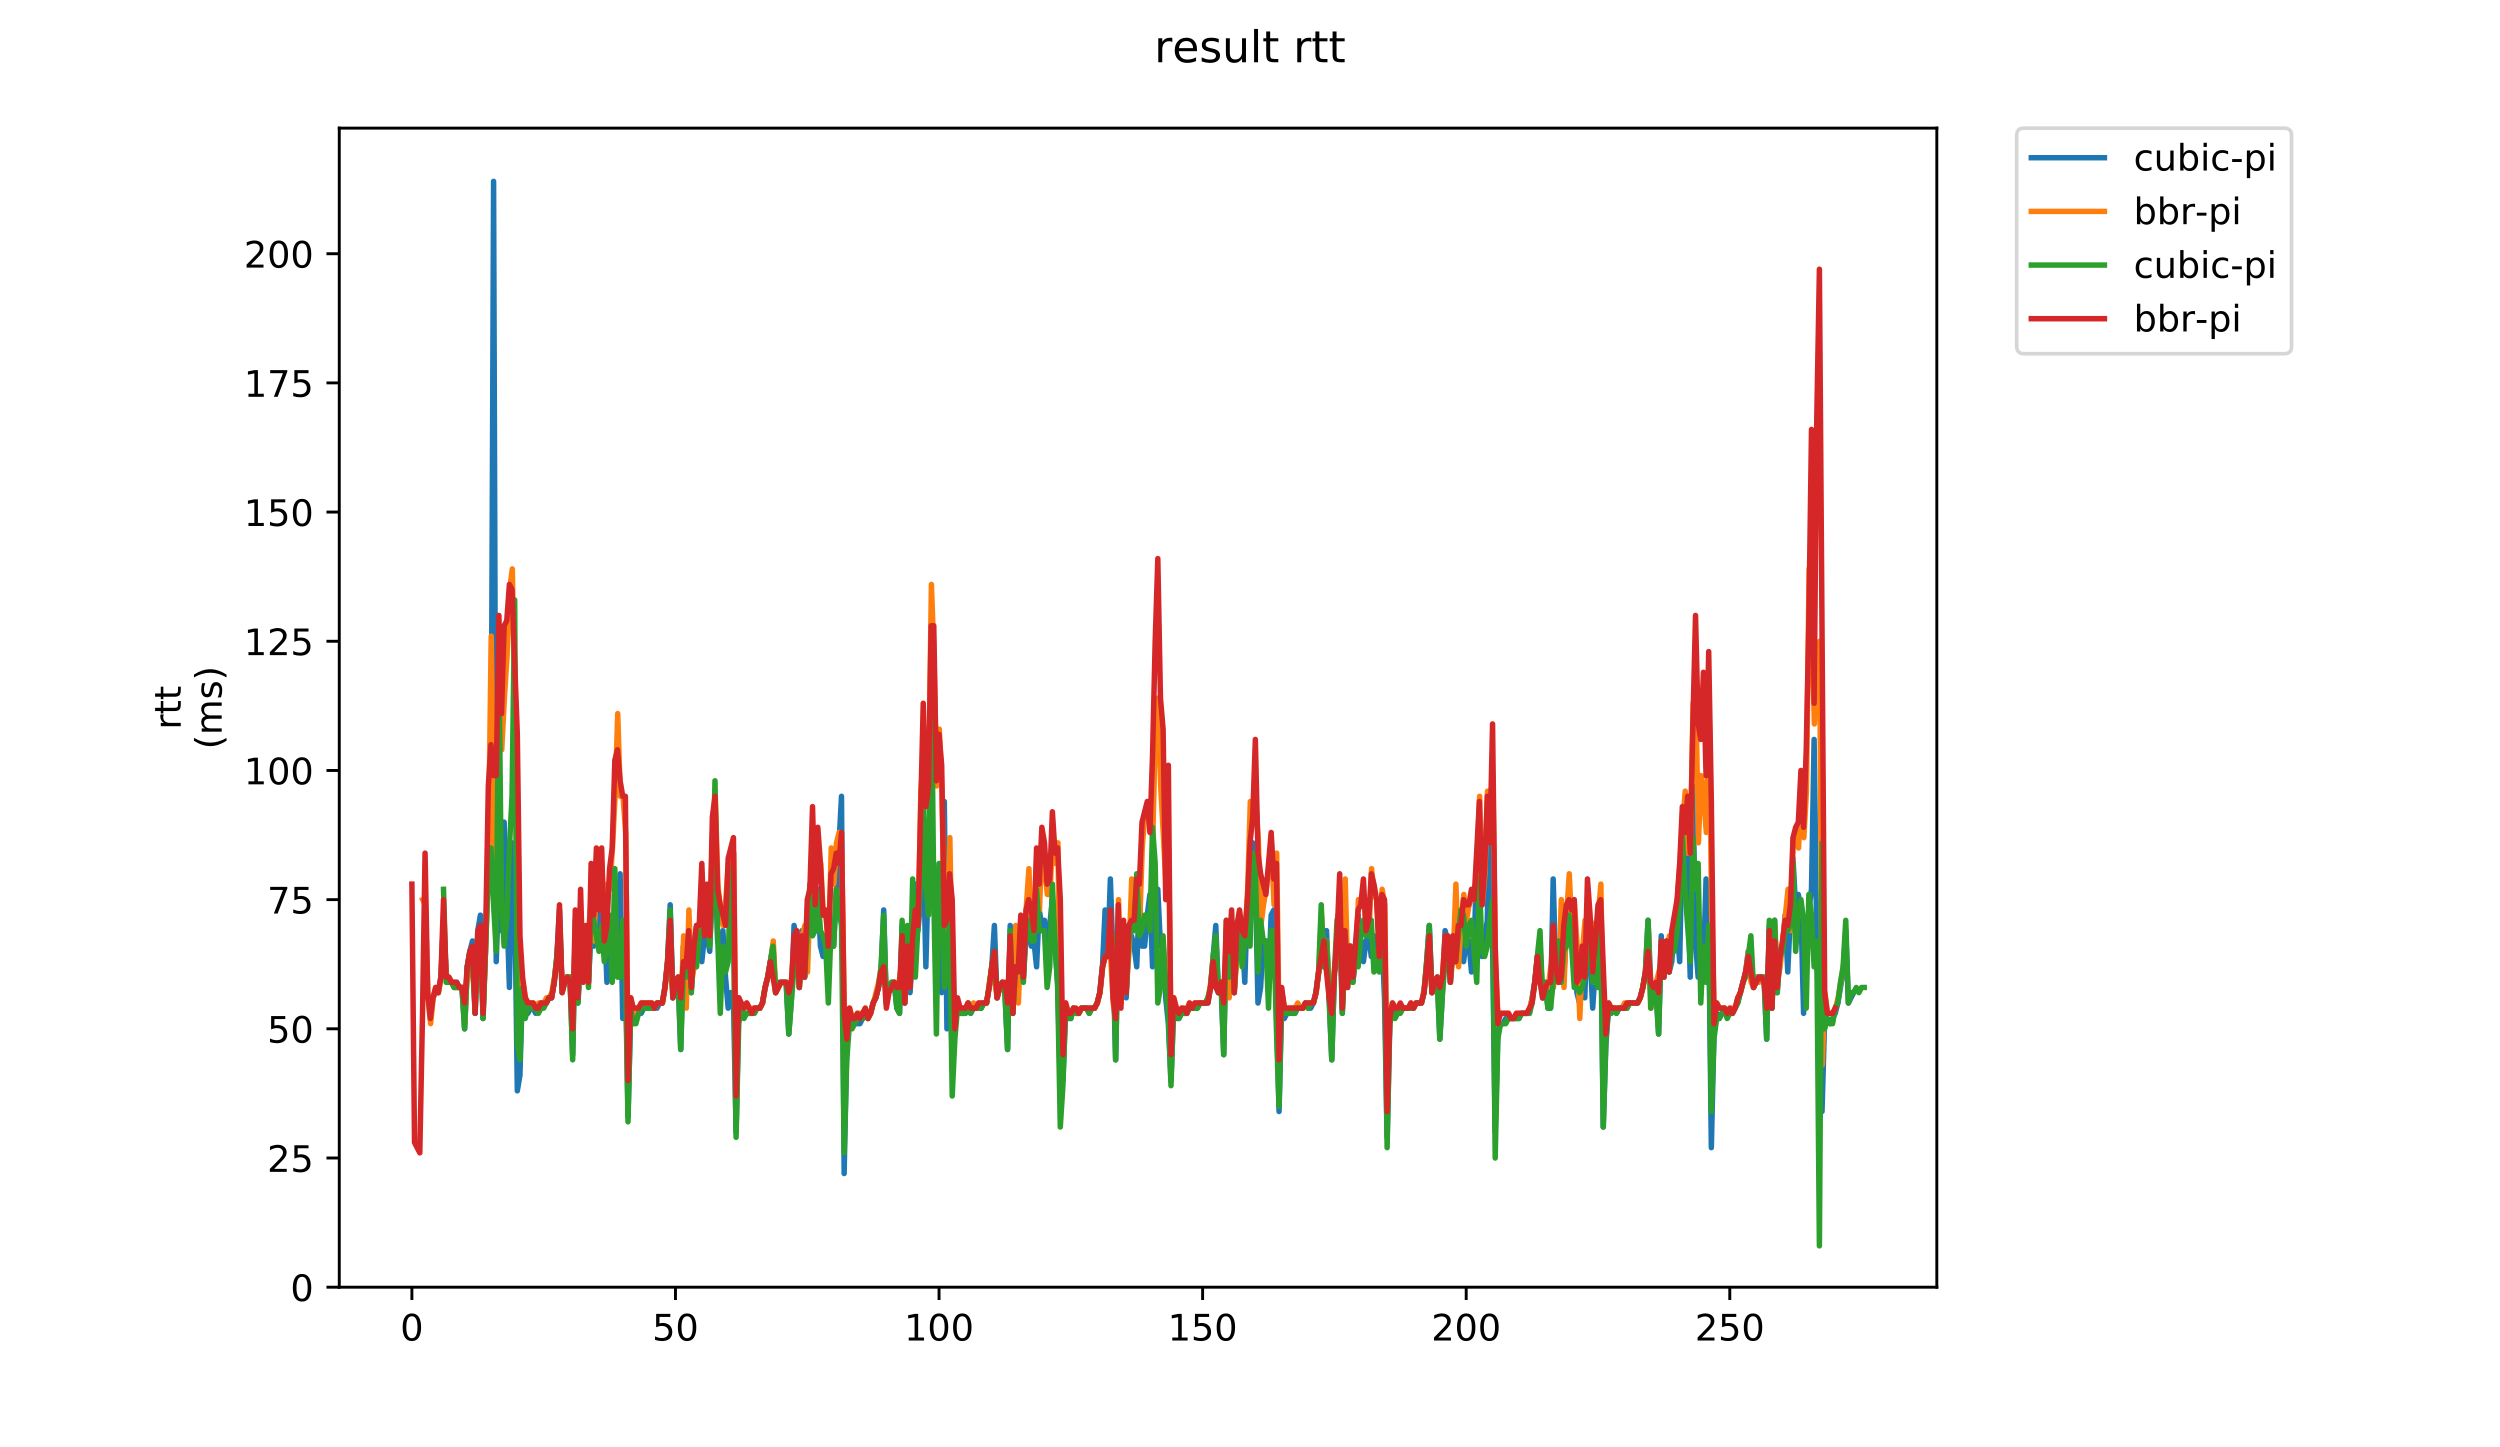<?xml version="1.0" encoding="utf-8" standalone="no"?>
<!DOCTYPE svg PUBLIC "-//W3C//DTD SVG 1.1//EN"
  "http://www.w3.org/Graphics/SVG/1.1/DTD/svg11.dtd">
<!-- Created with matplotlib (https://matplotlib.org/) -->
<svg height="396pt" version="1.1" viewBox="0 0 684 396" width="684pt" xmlns="http://www.w3.org/2000/svg" xmlns:xlink="http://www.w3.org/1999/xlink">
 <defs>
  <style type="text/css">
*{stroke-linecap:butt;stroke-linejoin:round;}
  </style>
 </defs>
 <g id="figure_1">
  <g id="patch_1">
   <path d="M 0 396 
L 684 396 
L 684 0 
L 0 0 
z
" style="fill:#ffffff;"/>
  </g>
  <g id="axes_1">
   <g id="patch_2">
    <path d="M 92.824 352.174 
L 529.913 352.174 
L 529.913 35.062 
L 92.824 35.062 
z
" style="fill:#ffffff;"/>
   </g>
   <g id="matplotlib.axis_1">
    <g id="xtick_1">
     <g id="line2d_1">
      <defs>
       <path d="M 0 0 
L 0 3.5 
" id="maa5397dd4d" style="stroke:#000000;stroke-width:0.8;"/>
      </defs>
      <g>
       <use style="stroke:#000000;stroke-width:0.8;" x="112.692" xlink:href="#maa5397dd4d" y="352.174"/>
      </g>
     </g>
     <g id="text_1">
      <!-- 0 -->
      <defs>
       <path d="M 31.781 66.406 
Q 24.172 66.406 20.328 58.906 
Q 16.5 51.422 16.5 36.375 
Q 16.5 21.391 20.328 13.891 
Q 24.172 6.391 31.781 6.391 
Q 39.453 6.391 43.281 13.891 
Q 47.125 21.391 47.125 36.375 
Q 47.125 51.422 43.281 58.906 
Q 39.453 66.406 31.781 66.406 
z
M 31.781 74.219 
Q 44.047 74.219 50.516 64.516 
Q 56.984 54.828 56.984 36.375 
Q 56.984 17.969 50.516 8.266 
Q 44.047 -1.422 31.781 -1.422 
Q 19.531 -1.422 13.062 8.266 
Q 6.594 17.969 6.594 36.375 
Q 6.594 54.828 13.062 64.516 
Q 19.531 74.219 31.781 74.219 
z
" id="DejaVuSans-48"/>
      </defs>
      <g transform="translate(109.51 366.773)scale(0.1 -0.1)">
       <use xlink:href="#DejaVuSans-48"/>
      </g>
     </g>
    </g>
    <g id="xtick_2">
     <g id="line2d_2">
      <g>
       <use style="stroke:#000000;stroke-width:0.8;" x="184.807" xlink:href="#maa5397dd4d" y="352.174"/>
      </g>
     </g>
     <g id="text_2">
      <!-- 50 -->
      <defs>
       <path d="M 10.797 72.906 
L 49.516 72.906 
L 49.516 64.594 
L 19.828 64.594 
L 19.828 46.734 
Q 21.969 47.469 24.109 47.828 
Q 26.266 48.188 28.422 48.188 
Q 40.625 48.188 47.75 41.5 
Q 54.891 34.812 54.891 23.391 
Q 54.891 11.625 47.562 5.094 
Q 40.234 -1.422 26.906 -1.422 
Q 22.312 -1.422 17.547 -0.641 
Q 12.797 0.141 7.719 1.703 
L 7.719 11.625 
Q 12.109 9.234 16.797 8.062 
Q 21.484 6.891 26.703 6.891 
Q 35.156 6.891 40.078 11.328 
Q 45.016 15.766 45.016 23.391 
Q 45.016 31 40.078 35.438 
Q 35.156 39.891 26.703 39.891 
Q 22.75 39.891 18.812 39.016 
Q 14.891 38.141 10.797 36.281 
z
" id="DejaVuSans-53"/>
      </defs>
      <g transform="translate(178.445 366.773)scale(0.1 -0.1)">
       <use xlink:href="#DejaVuSans-53"/>
       <use x="63.623" xlink:href="#DejaVuSans-48"/>
      </g>
     </g>
    </g>
    <g id="xtick_3">
     <g id="line2d_3">
      <g>
       <use style="stroke:#000000;stroke-width:0.8;" x="256.923" xlink:href="#maa5397dd4d" y="352.174"/>
      </g>
     </g>
     <g id="text_3">
      <!-- 100 -->
      <defs>
       <path d="M 12.406 8.297 
L 28.516 8.297 
L 28.516 63.922 
L 10.984 60.406 
L 10.984 69.391 
L 28.422 72.906 
L 38.281 72.906 
L 38.281 8.297 
L 54.391 8.297 
L 54.391 0 
L 12.406 0 
z
" id="DejaVuSans-49"/>
      </defs>
      <g transform="translate(247.379 366.773)scale(0.1 -0.1)">
       <use xlink:href="#DejaVuSans-49"/>
       <use x="63.623" xlink:href="#DejaVuSans-48"/>
       <use x="127.246" xlink:href="#DejaVuSans-48"/>
      </g>
     </g>
    </g>
    <g id="xtick_4">
     <g id="line2d_4">
      <g>
       <use style="stroke:#000000;stroke-width:0.8;" x="329.038" xlink:href="#maa5397dd4d" y="352.174"/>
      </g>
     </g>
     <g id="text_4">
      <!-- 150 -->
      <g transform="translate(319.494 366.773)scale(0.1 -0.1)">
       <use xlink:href="#DejaVuSans-49"/>
       <use x="63.623" xlink:href="#DejaVuSans-53"/>
       <use x="127.246" xlink:href="#DejaVuSans-48"/>
      </g>
     </g>
    </g>
    <g id="xtick_5">
     <g id="line2d_5">
      <g>
       <use style="stroke:#000000;stroke-width:0.8;" x="401.154" xlink:href="#maa5397dd4d" y="352.174"/>
      </g>
     </g>
     <g id="text_5">
      <!-- 200 -->
      <defs>
       <path d="M 19.188 8.297 
L 53.609 8.297 
L 53.609 0 
L 7.328 0 
L 7.328 8.297 
Q 12.938 14.109 22.625 23.891 
Q 32.328 33.688 34.812 36.531 
Q 39.547 41.844 41.422 45.531 
Q 43.312 49.219 43.312 52.781 
Q 43.312 58.594 39.234 62.25 
Q 35.156 65.922 28.609 65.922 
Q 23.969 65.922 18.812 64.312 
Q 13.672 62.703 7.812 59.422 
L 7.812 69.391 
Q 13.766 71.781 18.938 73 
Q 24.125 74.219 28.422 74.219 
Q 39.75 74.219 46.484 68.547 
Q 53.219 62.891 53.219 53.422 
Q 53.219 48.922 51.531 44.891 
Q 49.859 40.875 45.406 35.406 
Q 44.188 33.984 37.641 27.219 
Q 31.109 20.453 19.188 8.297 
z
" id="DejaVuSans-50"/>
      </defs>
      <g transform="translate(391.61 366.773)scale(0.1 -0.1)">
       <use xlink:href="#DejaVuSans-50"/>
       <use x="63.623" xlink:href="#DejaVuSans-48"/>
       <use x="127.246" xlink:href="#DejaVuSans-48"/>
      </g>
     </g>
    </g>
    <g id="xtick_6">
     <g id="line2d_6">
      <g>
       <use style="stroke:#000000;stroke-width:0.8;" x="473.269" xlink:href="#maa5397dd4d" y="352.174"/>
      </g>
     </g>
     <g id="text_6">
      <!-- 250 -->
      <g transform="translate(463.725 366.773)scale(0.1 -0.1)">
       <use xlink:href="#DejaVuSans-50"/>
       <use x="63.623" xlink:href="#DejaVuSans-53"/>
       <use x="127.246" xlink:href="#DejaVuSans-48"/>
      </g>
     </g>
    </g>
   </g>
   <g id="matplotlib.axis_2">
    <g id="ytick_1">
     <g id="line2d_7">
      <defs>
       <path d="M 0 0 
L -3.5 0 
" id="mad6dfdb29d" style="stroke:#000000;stroke-width:0.8;"/>
      </defs>
      <g>
       <use style="stroke:#000000;stroke-width:0.8;" x="92.824" xlink:href="#mad6dfdb29d" y="352.174"/>
      </g>
     </g>
     <g id="text_7">
      <!-- 0 -->
      <g transform="translate(79.461 355.973)scale(0.1 -0.1)">
       <use xlink:href="#DejaVuSans-48"/>
      </g>
     </g>
    </g>
    <g id="ytick_2">
     <g id="line2d_8">
      <g>
       <use style="stroke:#000000;stroke-width:0.8;" x="92.824" xlink:href="#mad6dfdb29d" y="316.83"/>
      </g>
     </g>
     <g id="text_8">
      <!-- 25 -->
      <g transform="translate(73.099 320.629)scale(0.1 -0.1)">
       <use xlink:href="#DejaVuSans-50"/>
       <use x="63.623" xlink:href="#DejaVuSans-53"/>
      </g>
     </g>
    </g>
    <g id="ytick_3">
     <g id="line2d_9">
      <g>
       <use style="stroke:#000000;stroke-width:0.8;" x="92.824" xlink:href="#mad6dfdb29d" y="281.485"/>
      </g>
     </g>
     <g id="text_9">
      <!-- 50 -->
      <g transform="translate(73.099 285.284)scale(0.1 -0.1)">
       <use xlink:href="#DejaVuSans-53"/>
       <use x="63.623" xlink:href="#DejaVuSans-48"/>
      </g>
     </g>
    </g>
    <g id="ytick_4">
     <g id="line2d_10">
      <g>
       <use style="stroke:#000000;stroke-width:0.8;" x="92.824" xlink:href="#mad6dfdb29d" y="246.14"/>
      </g>
     </g>
     <g id="text_10">
      <!-- 75 -->
      <defs>
       <path d="M 8.203 72.906 
L 55.078 72.906 
L 55.078 68.703 
L 28.609 0 
L 18.312 0 
L 43.219 64.594 
L 8.203 64.594 
z
" id="DejaVuSans-55"/>
      </defs>
      <g transform="translate(73.099 249.94)scale(0.1 -0.1)">
       <use xlink:href="#DejaVuSans-55"/>
       <use x="63.623" xlink:href="#DejaVuSans-53"/>
      </g>
     </g>
    </g>
    <g id="ytick_5">
     <g id="line2d_11">
      <g>
       <use style="stroke:#000000;stroke-width:0.8;" x="92.824" xlink:href="#mad6dfdb29d" y="210.796"/>
      </g>
     </g>
     <g id="text_11">
      <!-- 100 -->
      <g transform="translate(66.736 214.595)scale(0.1 -0.1)">
       <use xlink:href="#DejaVuSans-49"/>
       <use x="63.623" xlink:href="#DejaVuSans-48"/>
       <use x="127.246" xlink:href="#DejaVuSans-48"/>
      </g>
     </g>
    </g>
    <g id="ytick_6">
     <g id="line2d_12">
      <g>
       <use style="stroke:#000000;stroke-width:0.8;" x="92.824" xlink:href="#mad6dfdb29d" y="175.451"/>
      </g>
     </g>
     <g id="text_12">
      <!-- 125 -->
      <g transform="translate(66.736 179.25)scale(0.1 -0.1)">
       <use xlink:href="#DejaVuSans-49"/>
       <use x="63.623" xlink:href="#DejaVuSans-50"/>
       <use x="127.246" xlink:href="#DejaVuSans-53"/>
      </g>
     </g>
    </g>
    <g id="ytick_7">
     <g id="line2d_13">
      <g>
       <use style="stroke:#000000;stroke-width:0.8;" x="92.824" xlink:href="#mad6dfdb29d" y="140.107"/>
      </g>
     </g>
     <g id="text_13">
      <!-- 150 -->
      <g transform="translate(66.736 143.906)scale(0.1 -0.1)">
       <use xlink:href="#DejaVuSans-49"/>
       <use x="63.623" xlink:href="#DejaVuSans-53"/>
       <use x="127.246" xlink:href="#DejaVuSans-48"/>
      </g>
     </g>
    </g>
    <g id="ytick_8">
     <g id="line2d_14">
      <g>
       <use style="stroke:#000000;stroke-width:0.8;" x="92.824" xlink:href="#mad6dfdb29d" y="104.762"/>
      </g>
     </g>
     <g id="text_14">
      <!-- 175 -->
      <g transform="translate(66.736 108.561)scale(0.1 -0.1)">
       <use xlink:href="#DejaVuSans-49"/>
       <use x="63.623" xlink:href="#DejaVuSans-55"/>
       <use x="127.246" xlink:href="#DejaVuSans-53"/>
      </g>
     </g>
    </g>
    <g id="ytick_9">
     <g id="line2d_15">
      <g>
       <use style="stroke:#000000;stroke-width:0.8;" x="92.824" xlink:href="#mad6dfdb29d" y="69.417"/>
      </g>
     </g>
     <g id="text_15">
      <!-- 200 -->
      <g transform="translate(66.736 73.217)scale(0.1 -0.1)">
       <use xlink:href="#DejaVuSans-50"/>
       <use x="63.623" xlink:href="#DejaVuSans-48"/>
       <use x="127.246" xlink:href="#DejaVuSans-48"/>
      </g>
     </g>
    </g>
    <g id="text_16">
     <!-- rtt -->
     <defs>
      <path d="M 41.109 46.297 
Q 39.594 47.172 37.812 47.578 
Q 36.031 48 33.891 48 
Q 26.266 48 22.188 43.047 
Q 18.109 38.094 18.109 28.812 
L 18.109 0 
L 9.078 0 
L 9.078 54.688 
L 18.109 54.688 
L 18.109 46.188 
Q 20.953 51.172 25.484 53.578 
Q 30.031 56 36.531 56 
Q 37.453 56 38.578 55.875 
Q 39.703 55.766 41.062 55.516 
z
" id="DejaVuSans-114"/>
      <path d="M 18.312 70.219 
L 18.312 54.688 
L 36.812 54.688 
L 36.812 47.703 
L 18.312 47.703 
L 18.312 18.016 
Q 18.312 11.328 20.141 9.422 
Q 21.969 7.516 27.594 7.516 
L 36.812 7.516 
L 36.812 0 
L 27.594 0 
Q 17.188 0 13.234 3.875 
Q 9.281 7.766 9.281 18.016 
L 9.281 47.703 
L 2.688 47.703 
L 2.688 54.688 
L 9.281 54.688 
L 9.281 70.219 
z
" id="DejaVuSans-116"/>
     </defs>
     <g transform="translate(49.459 199.594)rotate(-90)scale(0.1 -0.1)">
      <use xlink:href="#DejaVuSans-114"/>
      <use x="41.113" xlink:href="#DejaVuSans-116"/>
      <use x="80.322" xlink:href="#DejaVuSans-116"/>
     </g>
     <!-- (ms) -->
     <defs>
      <path d="M 31 75.875 
Q 24.469 64.656 21.281 53.656 
Q 18.109 42.672 18.109 31.391 
Q 18.109 20.125 21.312 9.062 
Q 24.516 -2 31 -13.188 
L 23.188 -13.188 
Q 15.875 -1.703 12.234 9.375 
Q 8.594 20.453 8.594 31.391 
Q 8.594 42.281 12.203 53.312 
Q 15.828 64.359 23.188 75.875 
z
" id="DejaVuSans-40"/>
      <path d="M 52 44.188 
Q 55.375 50.25 60.062 53.125 
Q 64.75 56 71.094 56 
Q 79.641 56 84.281 50.016 
Q 88.922 44.047 88.922 33.016 
L 88.922 0 
L 79.891 0 
L 79.891 32.719 
Q 79.891 40.578 77.094 44.375 
Q 74.312 48.188 68.609 48.188 
Q 61.625 48.188 57.562 43.547 
Q 53.516 38.922 53.516 30.906 
L 53.516 0 
L 44.484 0 
L 44.484 32.719 
Q 44.484 40.625 41.703 44.406 
Q 38.922 48.188 33.109 48.188 
Q 26.219 48.188 22.156 43.531 
Q 18.109 38.875 18.109 30.906 
L 18.109 0 
L 9.078 0 
L 9.078 54.688 
L 18.109 54.688 
L 18.109 46.188 
Q 21.188 51.219 25.484 53.609 
Q 29.781 56 35.688 56 
Q 41.656 56 45.828 52.969 
Q 50 49.953 52 44.188 
z
" id="DejaVuSans-109"/>
      <path d="M 44.281 53.078 
L 44.281 44.578 
Q 40.484 46.531 36.375 47.5 
Q 32.281 48.484 27.875 48.484 
Q 21.188 48.484 17.844 46.438 
Q 14.5 44.391 14.5 40.281 
Q 14.5 37.156 16.891 35.375 
Q 19.281 33.594 26.516 31.984 
L 29.594 31.297 
Q 39.156 29.25 43.188 25.516 
Q 47.219 21.781 47.219 15.094 
Q 47.219 7.469 41.188 3.016 
Q 35.156 -1.422 24.609 -1.422 
Q 20.219 -1.422 15.453 -0.562 
Q 10.688 0.297 5.422 2 
L 5.422 11.281 
Q 10.406 8.688 15.234 7.391 
Q 20.062 6.109 24.812 6.109 
Q 31.156 6.109 34.562 8.281 
Q 37.984 10.453 37.984 14.406 
Q 37.984 18.062 35.516 20.016 
Q 33.062 21.969 24.703 23.781 
L 21.578 24.516 
Q 13.234 26.266 9.516 29.906 
Q 5.812 33.547 5.812 39.891 
Q 5.812 47.609 11.281 51.797 
Q 16.75 56 26.812 56 
Q 31.781 56 36.172 55.266 
Q 40.578 54.547 44.281 53.078 
z
" id="DejaVuSans-115"/>
      <path d="M 8.016 75.875 
L 15.828 75.875 
Q 23.141 64.359 26.781 53.312 
Q 30.422 42.281 30.422 31.391 
Q 30.422 20.453 26.781 9.375 
Q 23.141 -1.703 15.828 -13.188 
L 8.016 -13.188 
Q 14.5 -2 17.703 9.062 
Q 20.906 20.125 20.906 31.391 
Q 20.906 42.672 17.703 53.656 
Q 14.5 64.656 8.016 75.875 
z
" id="DejaVuSans-41"/>
     </defs>
     <g transform="translate(60.657 204.995)rotate(-90)scale(0.1 -0.1)">
      <use xlink:href="#DejaVuSans-40"/>
      <use x="39.014" xlink:href="#DejaVuSans-109"/>
      <use x="136.426" xlink:href="#DejaVuSans-115"/>
      <use x="188.525" xlink:href="#DejaVuSans-41"/>
     </g>
    </g>
   </g>
   <g id="line2d_16">
    <path clip-path="url(#pd60af60563)" d="M 118.458 273.002 
L 119.179 271.589 
L 119.9 271.589 
L 120.621 267.347 
L 121.343 251.796 
L 122.064 267.347 
L 122.785 267.347 
L 123.506 268.761 
L 124.948 268.761 
L 125.67 270.175 
L 126.391 270.175 
L 127.112 281.485 
L 127.833 264.52 
L 128.554 260.278 
L 129.275 257.451 
L 129.996 277.244 
L 130.718 254.623 
L 131.439 250.382 
L 132.16 278.657 
L 132.881 258.864 
L 133.602 230.589 
L 134.323 229.175 
L 135.045 49.624 
L 135.766 263.106 
L 136.487 241.899 
L 137.208 254.623 
L 137.929 224.934 
L 139.371 270.175 
L 140.093 230.589 
L 140.814 243.313 
L 141.535 298.45 
L 142.256 294.209 
L 142.977 268.761 
L 143.698 277.244 
L 144.42 277.244 
L 145.141 275.83 
L 145.862 275.83 
L 146.583 277.244 
L 148.025 274.416 
L 149.468 274.416 
L 150.189 273.002 
L 150.91 273.002 
L 151.631 268.761 
L 152.352 261.692 
L 153.073 248.968 
L 153.795 270.175 
L 154.516 267.347 
L 155.958 267.347 
L 156.679 288.554 
L 157.4 251.796 
L 158.121 274.416 
L 158.843 263.106 
L 159.564 258.864 
L 160.285 257.451 
L 161.006 268.761 
L 161.727 254.623 
L 162.448 258.864 
L 163.17 237.658 
L 163.891 253.209 
L 164.612 254.623 
L 165.333 250.382 
L 166.054 268.761 
L 166.775 265.933 
L 167.497 253.209 
L 168.218 256.037 
L 168.939 256.037 
L 169.66 239.071 
L 170.381 278.657 
L 171.102 260.278 
L 171.823 305.519 
L 172.545 277.244 
L 173.266 278.657 
L 173.987 277.244 
L 175.429 277.244 
L 176.15 275.83 
L 179.756 275.83 
L 180.477 274.416 
L 181.198 274.416 
L 181.92 270.175 
L 182.641 263.106 
L 183.362 247.554 
L 184.083 273.002 
L 184.804 268.761 
L 185.525 267.347 
L 186.247 287.14 
L 186.968 258.864 
L 187.689 265.933 
L 188.41 256.037 
L 189.131 271.589 
L 189.852 258.864 
L 190.573 253.209 
L 191.295 257.451 
L 192.016 263.106 
L 192.737 256.037 
L 193.458 256.037 
L 194.179 260.278 
L 194.9 237.658 
L 195.622 234.83 
L 196.343 257.451 
L 197.064 258.864 
L 197.785 254.623 
L 198.506 267.347 
L 199.227 275.83 
L 199.948 271.589 
L 200.67 273.002 
L 201.391 309.761 
L 202.112 275.83 
L 202.833 277.244 
L 205.718 277.244 
L 206.439 275.83 
L 207.881 275.83 
L 208.602 274.416 
L 209.324 270.175 
L 210.045 267.347 
L 211.487 258.864 
L 212.208 271.589 
L 212.929 268.761 
L 215.093 268.761 
L 215.814 282.899 
L 216.535 273.002 
L 217.256 253.209 
L 217.977 257.451 
L 218.699 270.175 
L 219.42 254.623 
L 220.141 267.347 
L 220.862 251.796 
L 221.583 253.209 
L 222.304 250.382 
L 223.025 250.382 
L 223.747 243.313 
L 224.468 258.864 
L 225.189 261.692 
L 225.91 257.451 
L 226.631 260.278 
L 227.352 253.209 
L 228.074 258.864 
L 230.237 217.865 
L 230.958 321.071 
L 231.679 285.726 
L 232.4 277.244 
L 233.122 280.071 
L 235.285 280.071 
L 236.727 277.244 
L 237.449 278.657 
L 238.17 277.244 
L 238.891 274.416 
L 239.612 273.002 
L 240.333 270.175 
L 241.054 265.933 
L 241.776 248.968 
L 242.497 274.416 
L 243.218 270.175 
L 243.939 268.761 
L 244.66 268.761 
L 245.381 275.83 
L 246.102 277.244 
L 246.824 253.209 
L 247.545 274.416 
L 248.266 256.037 
L 248.987 271.589 
L 249.708 260.278 
L 250.429 241.899 
L 251.151 254.623 
L 251.872 246.14 
L 252.593 230.589 
L 253.314 264.52 
L 254.035 236.244 
L 254.756 246.14 
L 255.477 237.658 
L 256.199 250.382 
L 256.92 240.485 
L 257.641 271.589 
L 258.362 219.279 
L 259.083 281.485 
L 259.804 251.796 
L 260.526 292.795 
L 261.247 281.485 
L 261.968 274.416 
L 262.689 277.244 
L 264.131 277.244 
L 264.852 275.83 
L 265.574 277.244 
L 266.295 275.83 
L 268.458 275.83 
L 269.179 274.416 
L 269.901 274.416 
L 270.622 270.175 
L 271.343 264.52 
L 272.064 253.209 
L 272.785 273.002 
L 273.506 270.175 
L 274.227 268.761 
L 274.949 271.589 
L 275.67 287.14 
L 276.391 253.209 
L 277.112 277.244 
L 277.833 264.52 
L 278.554 264.52 
L 279.276 251.796 
L 279.997 267.347 
L 280.718 256.037 
L 281.439 253.209 
L 282.16 258.864 
L 282.881 257.451 
L 283.603 264.52 
L 284.324 248.968 
L 285.045 253.209 
L 285.766 251.796 
L 286.487 264.52 
L 287.208 253.209 
L 287.929 246.14 
L 288.651 258.864 
L 289.372 268.761 
L 290.093 297.037 
L 290.814 295.623 
L 291.535 277.244 
L 292.256 278.657 
L 292.978 278.657 
L 293.699 275.83 
L 294.42 277.244 
L 295.141 277.244 
L 295.862 275.83 
L 297.304 275.83 
L 298.026 277.244 
L 298.747 275.83 
L 299.468 275.83 
L 300.189 274.416 
L 300.91 271.589 
L 301.631 264.52 
L 302.353 248.968 
L 303.074 261.692 
L 303.795 240.485 
L 304.516 261.692 
L 305.237 289.968 
L 305.958 253.209 
L 306.679 271.589 
L 307.401 253.209 
L 308.122 273.002 
L 308.843 257.451 
L 309.564 256.037 
L 310.285 258.864 
L 311.006 264.52 
L 311.728 246.14 
L 312.449 258.864 
L 313.17 258.864 
L 313.891 250.382 
L 314.612 244.727 
L 315.333 264.52 
L 316.055 243.313 
L 316.776 243.313 
L 317.497 258.864 
L 318.218 257.451 
L 318.939 273.002 
L 319.66 280.071 
L 320.381 295.623 
L 321.103 275.83 
L 321.824 278.657 
L 322.545 278.657 
L 323.266 277.244 
L 324.708 277.244 
L 325.43 275.83 
L 327.593 275.83 
L 328.314 274.416 
L 330.478 274.416 
L 331.199 270.175 
L 332.641 253.209 
L 333.362 271.589 
L 334.083 268.761 
L 334.805 288.554 
L 335.526 254.623 
L 336.247 265.933 
L 336.968 257.451 
L 337.689 271.589 
L 338.41 258.864 
L 339.131 256.037 
L 339.853 254.623 
L 340.574 268.761 
L 341.295 246.14 
L 342.016 254.623 
L 342.737 230.589 
L 343.458 240.485 
L 344.18 274.416 
L 344.901 270.175 
L 345.622 257.451 
L 346.343 257.451 
L 347.064 268.761 
L 347.785 250.382 
L 348.506 248.968 
L 349.949 304.106 
L 350.67 274.416 
L 351.391 278.657 
L 352.112 277.244 
L 352.833 277.244 
L 353.555 275.83 
L 354.276 277.244 
L 354.997 275.83 
L 356.439 275.83 
L 357.16 274.416 
L 357.882 275.83 
L 358.603 275.83 
L 359.324 274.416 
L 360.045 271.589 
L 361.487 260.278 
L 362.208 264.52 
L 362.93 254.623 
L 364.372 289.968 
L 365.093 265.933 
L 365.814 263.106 
L 366.535 248.968 
L 367.257 277.244 
L 367.978 254.623 
L 368.699 260.278 
L 369.42 258.864 
L 370.141 268.761 
L 370.862 261.692 
L 371.583 250.382 
L 372.305 257.451 
L 373.026 263.106 
L 373.747 257.451 
L 374.468 256.037 
L 375.189 261.692 
L 375.91 256.037 
L 376.632 257.451 
L 377.353 261.692 
L 378.074 256.037 
L 378.795 273.002 
L 379.516 311.174 
L 380.237 280.071 
L 380.958 275.83 
L 381.68 277.244 
L 382.401 275.83 
L 386.728 275.83 
L 387.449 274.416 
L 388.891 274.416 
L 389.612 271.589 
L 390.334 263.106 
L 391.055 253.209 
L 391.776 271.589 
L 392.497 268.761 
L 393.218 267.347 
L 393.939 284.313 
L 394.66 271.589 
L 395.382 254.623 
L 396.103 257.451 
L 396.824 268.761 
L 397.545 256.037 
L 398.266 263.106 
L 398.987 256.037 
L 399.709 256.037 
L 400.43 263.106 
L 401.151 257.451 
L 401.872 257.451 
L 402.593 265.933 
L 403.314 260.278 
L 404.035 234.83 
L 404.757 253.209 
L 405.478 261.692 
L 406.199 257.451 
L 406.92 251.796 
L 407.641 216.451 
L 408.362 257.451 
L 409.084 309.761 
L 409.805 282.899 
L 410.526 280.071 
L 411.247 280.071 
L 411.968 278.657 
L 415.574 278.657 
L 416.295 277.244 
L 418.459 277.244 
L 419.901 268.761 
L 420.622 261.692 
L 421.343 258.864 
L 422.064 273.002 
L 422.785 268.761 
L 423.507 275.83 
L 424.228 275.83 
L 424.949 240.485 
L 425.67 265.933 
L 426.391 268.761 
L 427.112 258.864 
L 427.834 267.347 
L 428.555 256.037 
L 429.276 248.968 
L 429.997 256.037 
L 430.718 248.968 
L 431.439 271.589 
L 432.161 274.416 
L 432.882 263.106 
L 433.603 273.002 
L 434.324 250.382 
L 435.045 261.692 
L 435.766 275.83 
L 436.487 264.52 
L 437.209 263.106 
L 437.93 246.14 
L 438.651 308.347 
L 439.372 285.726 
L 440.093 275.83 
L 440.814 277.244 
L 441.536 275.83 
L 442.257 277.244 
L 442.978 275.83 
L 445.141 275.83 
L 445.862 274.416 
L 448.026 274.416 
L 448.747 273.002 
L 449.468 270.175 
L 450.189 265.933 
L 450.911 251.796 
L 451.632 268.761 
L 452.353 270.175 
L 453.074 270.175 
L 453.795 282.899 
L 454.516 256.037 
L 455.237 267.347 
L 455.959 257.451 
L 456.68 265.933 
L 457.401 263.106 
L 458.122 253.209 
L 458.843 254.623 
L 459.564 263.106 
L 460.286 226.347 
L 461.007 223.52 
L 461.728 241.899 
L 462.449 267.347 
L 463.17 215.037 
L 463.891 257.451 
L 464.612 267.347 
L 465.334 258.864 
L 466.055 264.52 
L 466.776 240.485 
L 467.497 251.796 
L 468.218 314.002 
L 468.939 282.899 
L 469.661 277.244 
L 470.382 278.657 
L 471.103 277.244 
L 473.988 277.244 
L 475.43 274.416 
L 477.593 265.933 
L 478.314 260.278 
L 479.036 261.692 
L 479.757 270.175 
L 480.478 267.347 
L 482.641 267.347 
L 483.363 284.313 
L 484.084 253.209 
L 484.805 275.83 
L 485.526 251.796 
L 486.247 271.589 
L 486.968 260.278 
L 487.689 258.864 
L 488.411 250.382 
L 489.132 265.933 
L 490.574 234.83 
L 491.295 248.968 
L 492.016 244.727 
L 492.738 248.968 
L 493.459 277.244 
L 494.18 261.692 
L 494.901 248.968 
L 495.622 243.313 
L 496.343 202.313 
L 497.064 257.451 
L 497.786 289.968 
L 498.507 304.106 
L 499.228 278.657 
L 499.949 278.657 
L 500.67 280.071 
L 502.113 277.244 
L 502.834 274.416 
L 504.276 265.933 
L 504.997 254.623 
L 505.718 274.416 
L 507.161 271.589 
L 507.161 271.589 
" style="fill:none;stroke:#1f77b4;stroke-linecap:square;stroke-width:1.5;"/>
   </g>
   <g id="line2d_17">
    <path clip-path="url(#pd60af60563)" d="M 115.645 246.14 
L 116.367 247.554 
L 117.088 273.002 
L 117.809 280.071 
L 118.53 273.002 
L 119.251 270.175 
L 119.972 271.589 
L 120.694 267.347 
L 121.415 254.623 
L 122.136 267.347 
L 122.857 267.347 
L 124.299 270.175 
L 126.463 270.175 
L 127.184 280.071 
L 127.905 264.52 
L 128.626 260.278 
L 129.347 267.347 
L 130.069 271.589 
L 130.79 254.623 
L 131.511 258.864 
L 132.232 275.83 
L 132.953 257.451 
L 133.674 229.175 
L 134.395 174.037 
L 135.117 234.83 
L 135.838 205.141 
L 136.559 200.899 
L 137.28 205.141 
L 138.001 191.003 
L 138.722 179.693 
L 139.444 161.313 
L 140.165 155.658 
L 140.886 193.83 
L 141.607 258.864 
L 142.328 280.071 
L 143.049 268.761 
L 143.77 273.002 
L 144.492 274.416 
L 145.934 274.416 
L 146.655 275.83 
L 147.376 274.416 
L 148.819 274.416 
L 149.54 273.002 
L 150.261 273.002 
L 150.982 271.589 
L 151.703 267.347 
L 152.424 261.692 
L 153.146 257.451 
L 153.867 270.175 
L 154.588 267.347 
L 156.03 267.347 
L 156.751 278.657 
L 157.472 253.209 
L 158.194 271.589 
L 158.915 251.796 
L 159.636 261.692 
L 160.357 254.623 
L 161.078 254.623 
L 161.799 244.727 
L 162.521 257.451 
L 163.242 237.658 
L 163.963 244.727 
L 164.684 236.244 
L 165.405 257.451 
L 166.126 241.899 
L 166.847 243.313 
L 167.569 232.003 
L 168.29 217.865 
L 169.011 195.244 
L 169.732 217.865 
L 170.453 217.865 
L 171.174 227.761 
L 171.896 294.209 
L 172.617 273.002 
L 173.338 277.244 
L 174.059 275.83 
L 174.78 275.83 
L 175.501 274.416 
L 178.386 274.416 
L 179.107 275.83 
L 179.828 274.416 
L 181.271 274.416 
L 181.992 270.175 
L 182.713 263.106 
L 183.434 265.933 
L 184.155 271.589 
L 184.876 268.761 
L 185.598 267.347 
L 186.319 275.83 
L 187.04 256.037 
L 187.761 275.83 
L 188.482 248.968 
L 189.203 268.761 
L 189.924 264.52 
L 190.646 253.209 
L 191.367 254.623 
L 192.088 246.14 
L 192.809 244.727 
L 193.53 244.727 
L 194.251 251.796 
L 194.973 227.761 
L 195.694 217.865 
L 196.415 241.899 
L 197.136 250.382 
L 197.857 253.209 
L 198.578 246.14 
L 199.299 236.244 
L 200.021 247.554 
L 200.742 233.416 
L 201.463 297.037 
L 202.184 273.002 
L 202.905 275.83 
L 203.626 275.83 
L 204.348 274.416 
L 205.069 275.83 
L 207.953 275.83 
L 208.674 274.416 
L 209.396 270.175 
L 210.117 267.347 
L 210.838 263.106 
L 211.559 257.451 
L 212.28 271.589 
L 213.723 268.761 
L 215.165 268.761 
L 215.886 273.002 
L 216.607 267.347 
L 217.328 258.864 
L 218.049 260.278 
L 218.771 268.761 
L 219.492 256.037 
L 220.213 253.209 
L 220.934 265.933 
L 221.655 244.727 
L 222.376 232.003 
L 223.098 236.244 
L 224.54 236.244 
L 225.261 250.382 
L 225.982 250.382 
L 226.703 258.864 
L 227.425 232.003 
L 228.146 241.899 
L 228.867 230.589 
L 229.588 227.761 
L 230.309 233.416 
L 231.03 278.657 
L 231.751 281.485 
L 232.473 275.83 
L 233.194 278.657 
L 233.915 278.657 
L 234.636 277.244 
L 236.078 277.244 
L 236.8 275.83 
L 237.521 278.657 
L 238.242 277.244 
L 240.405 268.761 
L 241.126 264.52 
L 241.848 258.864 
L 242.569 274.416 
L 243.29 270.175 
L 244.011 268.761 
L 244.732 268.761 
L 245.453 271.589 
L 246.175 267.347 
L 246.896 261.692 
L 247.617 273.002 
L 248.338 263.106 
L 249.059 268.761 
L 249.78 251.796 
L 250.501 250.382 
L 251.223 253.209 
L 251.944 216.451 
L 252.665 206.554 
L 253.386 216.451 
L 254.107 212.21 
L 254.828 159.9 
L 255.55 179.693 
L 256.271 215.037 
L 256.992 199.486 
L 257.713 216.451 
L 258.434 257.451 
L 259.155 253.209 
L 259.877 229.175 
L 260.598 268.761 
L 261.319 277.244 
L 262.04 274.416 
L 262.761 275.83 
L 264.203 275.83 
L 264.925 274.416 
L 265.646 275.83 
L 266.367 274.416 
L 267.088 275.83 
L 267.809 274.416 
L 269.973 274.416 
L 270.694 268.761 
L 271.415 264.52 
L 272.857 273.002 
L 273.578 270.175 
L 274.3 268.761 
L 275.021 270.175 
L 275.742 273.002 
L 276.463 257.451 
L 277.184 275.83 
L 277.905 253.209 
L 278.627 274.416 
L 279.348 256.037 
L 280.069 258.864 
L 281.511 237.658 
L 282.232 256.037 
L 282.953 254.623 
L 283.675 233.416 
L 284.396 248.968 
L 285.117 229.175 
L 285.838 237.658 
L 286.559 244.727 
L 287.28 244.727 
L 288.002 227.761 
L 288.723 236.244 
L 289.444 230.589 
L 290.165 282.899 
L 290.886 287.14 
L 291.607 274.416 
L 292.328 277.244 
L 293.05 277.244 
L 293.771 275.83 
L 294.492 277.244 
L 295.213 277.244 
L 295.934 275.83 
L 299.54 275.83 
L 300.261 274.416 
L 300.982 271.589 
L 301.704 264.52 
L 302.425 261.692 
L 303.867 261.692 
L 304.588 274.416 
L 305.309 280.071 
L 306.03 246.14 
L 306.752 274.416 
L 307.473 258.864 
L 308.194 270.175 
L 308.915 260.278 
L 309.636 240.485 
L 310.357 254.623 
L 311.079 240.485 
L 311.8 253.209 
L 312.521 232.003 
L 313.242 222.106 
L 313.963 223.52 
L 314.684 219.279 
L 315.405 229.175 
L 316.127 199.486 
L 316.848 191.003 
L 317.569 215.037 
L 319.011 241.899 
L 319.732 232.003 
L 320.454 287.14 
L 321.175 273.002 
L 321.896 275.83 
L 322.617 277.244 
L 323.338 275.83 
L 324.059 277.244 
L 325.502 274.416 
L 326.223 275.83 
L 326.944 274.416 
L 329.829 274.416 
L 330.55 273.002 
L 331.271 268.761 
L 331.992 261.692 
L 332.713 265.933 
L 333.434 271.589 
L 334.156 268.761 
L 334.877 277.244 
L 335.598 261.692 
L 336.319 273.002 
L 337.04 258.864 
L 337.761 270.175 
L 338.482 261.692 
L 339.204 257.451 
L 339.925 256.037 
L 340.646 256.037 
L 341.367 243.313 
L 342.088 219.279 
L 342.809 224.934 
L 343.531 219.279 
L 344.252 229.175 
L 344.973 253.209 
L 345.694 247.554 
L 346.415 243.313 
L 347.136 237.658 
L 347.857 230.589 
L 348.579 247.554 
L 349.3 233.416 
L 350.021 287.14 
L 350.742 271.589 
L 351.463 275.83 
L 354.348 275.83 
L 355.069 274.416 
L 355.79 275.83 
L 356.511 275.83 
L 357.232 274.416 
L 359.396 274.416 
L 360.117 271.589 
L 360.838 265.933 
L 361.559 250.382 
L 362.281 264.52 
L 363.002 257.451 
L 363.723 273.002 
L 364.444 277.244 
L 365.165 264.52 
L 365.886 263.106 
L 366.607 251.796 
L 367.329 274.416 
L 368.05 240.485 
L 368.771 268.761 
L 369.492 261.692 
L 370.213 267.347 
L 370.934 261.692 
L 371.656 246.14 
L 372.377 247.554 
L 373.098 244.727 
L 373.819 254.623 
L 374.54 256.037 
L 375.261 237.658 
L 375.983 244.727 
L 376.704 246.14 
L 377.425 260.278 
L 378.146 243.313 
L 378.867 247.554 
L 379.588 301.278 
L 380.309 277.244 
L 381.031 274.416 
L 381.752 275.83 
L 385.358 275.83 
L 386.079 274.416 
L 386.8 275.83 
L 387.521 274.416 
L 388.963 274.416 
L 389.684 270.175 
L 390.406 263.106 
L 391.127 263.106 
L 391.848 271.589 
L 392.569 268.761 
L 393.29 267.347 
L 394.011 273.002 
L 394.733 265.933 
L 395.454 256.037 
L 396.175 260.278 
L 396.896 267.347 
L 397.617 261.692 
L 398.338 241.899 
L 399.059 264.52 
L 399.781 251.796 
L 400.502 244.727 
L 401.223 251.796 
L 401.944 247.554 
L 402.665 246.14 
L 403.386 246.14 
L 404.108 236.244 
L 404.829 217.865 
L 405.55 247.554 
L 406.271 239.071 
L 406.992 216.451 
L 407.713 219.279 
L 408.435 212.21 
L 409.156 263.106 
L 409.877 278.657 
L 410.598 277.244 
L 412.761 277.244 
L 413.483 278.657 
L 414.204 278.657 
L 414.925 277.244 
L 417.81 277.244 
L 418.531 275.83 
L 419.252 273.002 
L 419.973 268.761 
L 420.694 261.692 
L 421.415 264.52 
L 422.136 273.002 
L 422.858 270.175 
L 423.579 270.175 
L 424.3 264.52 
L 425.021 270.175 
L 425.742 258.864 
L 426.463 268.761 
L 427.185 246.14 
L 427.906 270.175 
L 428.627 250.382 
L 429.348 239.071 
L 430.069 254.623 
L 430.79 247.554 
L 431.511 258.864 
L 432.233 278.657 
L 432.954 260.278 
L 433.675 251.796 
L 434.396 256.037 
L 435.117 251.796 
L 435.838 253.209 
L 436.56 268.761 
L 437.281 250.382 
L 438.002 241.899 
L 438.723 288.554 
L 439.444 280.071 
L 440.165 274.416 
L 440.886 275.83 
L 443.771 275.83 
L 444.492 274.416 
L 448.098 274.416 
L 448.819 273.002 
L 449.54 270.175 
L 450.262 265.933 
L 450.983 254.623 
L 451.704 275.83 
L 452.425 270.175 
L 453.146 268.761 
L 454.588 263.106 
L 455.31 265.933 
L 456.031 260.278 
L 456.752 256.037 
L 457.473 260.278 
L 458.915 246.14 
L 461.079 216.451 
L 461.8 233.416 
L 462.521 229.175 
L 463.242 192.417 
L 463.963 189.589 
L 464.685 230.589 
L 465.406 212.21 
L 466.127 217.865 
L 466.848 227.761 
L 467.569 189.589 
L 468.29 248.968 
L 469.012 277.244 
L 469.733 274.416 
L 470.454 275.83 
L 471.896 275.83 
L 472.617 277.244 
L 473.338 275.83 
L 474.781 275.83 
L 475.502 273.002 
L 476.223 271.589 
L 477.665 265.933 
L 478.387 260.278 
L 479.108 268.761 
L 479.829 270.175 
L 480.55 267.347 
L 481.271 268.761 
L 481.992 267.347 
L 482.713 268.761 
L 483.435 271.589 
L 484.156 258.864 
L 484.877 274.416 
L 485.598 253.209 
L 486.319 268.761 
L 487.04 264.52 
L 489.204 243.313 
L 489.925 254.623 
L 490.646 229.175 
L 491.367 227.761 
L 492.089 232.003 
L 492.81 215.037 
L 493.531 229.175 
L 494.252 216.451 
L 494.973 155.658 
L 495.694 172.624 
L 496.415 198.072 
L 497.137 181.106 
L 497.858 175.451 
L 498.579 291.381 
L 499.3 271.589 
L 500.021 277.244 
L 501.464 277.244 
L 502.185 275.83 
L 502.906 273.002 
L 504.348 264.52 
L 504.348 264.52 
" style="fill:none;stroke:#ff7f0e;stroke-linecap:square;stroke-width:1.5;"/>
   </g>
   <g id="line2d_18">
    <path clip-path="url(#pd60af60563)" d="M 121.343 243.313 
L 122.064 268.761 
L 123.506 268.761 
L 124.227 270.175 
L 126.391 270.175 
L 127.112 281.485 
L 127.833 264.52 
L 128.554 260.278 
L 129.275 263.106 
L 129.996 277.244 
L 130.718 257.451 
L 131.439 256.037 
L 132.16 278.657 
L 133.602 239.071 
L 134.323 232.003 
L 135.045 247.554 
L 135.766 260.278 
L 136.487 179.693 
L 137.208 246.14 
L 137.929 258.864 
L 138.65 251.796 
L 139.371 232.003 
L 140.093 217.865 
L 140.814 164.141 
L 141.535 285.726 
L 142.256 289.968 
L 142.977 270.175 
L 143.698 278.657 
L 144.42 275.83 
L 146.583 275.83 
L 147.304 277.244 
L 148.025 275.83 
L 148.746 275.83 
L 150.189 273.002 
L 150.91 273.002 
L 151.631 268.761 
L 152.352 261.692 
L 153.073 251.796 
L 153.795 271.589 
L 154.516 268.761 
L 155.237 267.347 
L 155.958 267.347 
L 156.679 289.968 
L 157.4 256.037 
L 158.121 274.416 
L 158.843 258.864 
L 159.564 260.278 
L 160.285 257.451 
L 161.006 270.175 
L 161.727 248.968 
L 162.448 251.796 
L 163.891 260.278 
L 164.612 253.209 
L 165.333 263.106 
L 166.054 258.864 
L 166.775 250.382 
L 167.497 268.761 
L 168.218 237.658 
L 168.939 267.347 
L 169.66 267.347 
L 170.381 251.796 
L 171.102 264.52 
L 171.823 306.933 
L 172.545 275.83 
L 173.266 280.071 
L 173.987 280.071 
L 174.708 277.244 
L 175.429 275.83 
L 179.035 275.83 
L 179.756 274.416 
L 181.198 274.416 
L 181.92 270.175 
L 182.641 263.106 
L 183.362 248.968 
L 184.083 273.002 
L 184.804 268.761 
L 185.525 267.347 
L 186.247 287.14 
L 186.968 264.52 
L 187.689 267.347 
L 188.41 257.451 
L 189.131 271.589 
L 189.852 258.864 
L 190.573 264.52 
L 191.295 256.037 
L 192.016 254.623 
L 192.737 248.968 
L 193.458 247.554 
L 194.179 258.864 
L 194.9 244.727 
L 195.622 213.623 
L 196.343 256.037 
L 197.064 277.244 
L 197.785 258.864 
L 198.506 265.933 
L 199.227 263.106 
L 199.948 237.658 
L 200.67 254.623 
L 201.391 311.174 
L 202.112 280.071 
L 202.833 275.83 
L 203.554 278.657 
L 204.275 277.244 
L 206.439 277.244 
L 207.16 275.83 
L 207.881 275.83 
L 208.602 274.416 
L 209.324 270.175 
L 210.045 267.347 
L 211.487 258.864 
L 212.208 271.589 
L 213.65 268.761 
L 215.093 268.761 
L 215.814 282.899 
L 217.256 264.52 
L 217.977 257.451 
L 218.699 270.175 
L 219.42 258.864 
L 220.141 267.347 
L 221.583 241.899 
L 222.304 256.037 
L 223.025 254.623 
L 223.747 244.727 
L 224.468 254.623 
L 225.189 256.037 
L 225.91 258.864 
L 226.631 274.416 
L 227.352 254.623 
L 228.074 258.864 
L 228.795 243.313 
L 229.516 248.968 
L 230.237 253.209 
L 230.958 315.416 
L 231.679 289.968 
L 232.4 280.071 
L 233.122 281.485 
L 234.564 278.657 
L 236.006 278.657 
L 236.727 277.244 
L 237.449 278.657 
L 238.17 277.244 
L 238.891 274.416 
L 239.612 273.002 
L 240.333 270.175 
L 241.054 264.52 
L 241.776 250.382 
L 242.497 274.416 
L 243.218 270.175 
L 243.939 268.761 
L 244.66 268.761 
L 245.381 275.83 
L 246.102 277.244 
L 246.824 251.796 
L 247.545 274.416 
L 248.266 253.209 
L 248.987 270.175 
L 249.708 240.485 
L 250.429 267.347 
L 251.151 253.209 
L 251.872 241.899 
L 252.593 217.865 
L 253.314 241.899 
L 254.035 250.382 
L 254.756 178.279 
L 255.477 244.727 
L 256.199 282.899 
L 256.92 236.244 
L 257.641 236.244 
L 258.362 270.175 
L 259.083 265.933 
L 259.804 250.382 
L 260.526 299.864 
L 261.247 284.313 
L 261.968 275.83 
L 262.689 277.244 
L 264.131 277.244 
L 264.852 274.416 
L 265.574 277.244 
L 266.295 275.83 
L 268.458 275.83 
L 269.179 274.416 
L 269.901 274.416 
L 270.622 270.175 
L 271.343 264.52 
L 272.064 260.278 
L 272.785 273.002 
L 273.506 270.175 
L 274.227 268.761 
L 274.949 271.589 
L 275.67 287.14 
L 276.391 254.623 
L 277.112 277.244 
L 277.833 264.52 
L 278.554 264.52 
L 279.276 261.692 
L 279.997 268.761 
L 280.718 253.209 
L 281.439 251.796 
L 282.16 257.451 
L 282.881 257.451 
L 283.603 243.313 
L 284.324 254.623 
L 285.766 254.623 
L 286.487 270.175 
L 287.208 264.52 
L 287.929 241.899 
L 288.651 257.451 
L 289.372 270.175 
L 290.093 308.347 
L 290.814 297.037 
L 291.535 275.83 
L 292.978 278.657 
L 293.699 275.83 
L 294.42 277.244 
L 295.141 277.244 
L 295.862 275.83 
L 297.304 275.83 
L 298.026 277.244 
L 298.747 275.83 
L 299.468 275.83 
L 300.189 274.416 
L 300.91 271.589 
L 301.631 264.52 
L 302.353 261.692 
L 303.074 261.692 
L 303.795 260.278 
L 304.516 256.037 
L 305.237 289.968 
L 305.958 254.623 
L 306.679 263.106 
L 307.401 253.209 
L 308.122 271.589 
L 308.843 257.451 
L 309.564 253.209 
L 310.285 254.623 
L 311.006 239.071 
L 311.728 256.037 
L 312.449 254.623 
L 313.17 250.382 
L 313.891 250.382 
L 314.612 254.623 
L 315.333 226.347 
L 316.055 236.244 
L 316.776 274.416 
L 317.497 270.175 
L 318.218 256.037 
L 318.939 270.175 
L 319.66 277.244 
L 320.381 297.037 
L 321.103 275.83 
L 322.545 278.657 
L 323.266 277.244 
L 324.708 277.244 
L 325.43 275.83 
L 327.593 275.83 
L 328.314 274.416 
L 329.756 274.416 
L 330.478 273.002 
L 331.199 270.175 
L 331.92 261.692 
L 332.641 256.037 
L 333.362 271.589 
L 334.083 268.761 
L 334.805 288.554 
L 335.526 251.796 
L 336.247 267.347 
L 336.968 251.796 
L 337.689 271.589 
L 338.41 258.864 
L 339.131 256.037 
L 339.853 264.52 
L 340.574 257.451 
L 341.295 247.554 
L 342.016 258.864 
L 342.737 233.416 
L 343.458 237.658 
L 344.18 265.933 
L 344.901 251.796 
L 345.622 257.451 
L 346.343 257.451 
L 347.064 275.83 
L 347.785 254.623 
L 348.506 254.623 
L 349.228 281.485 
L 349.949 302.692 
L 350.67 273.002 
L 351.391 277.244 
L 354.276 277.244 
L 354.997 275.83 
L 356.439 275.83 
L 357.16 274.416 
L 357.882 275.83 
L 358.603 274.416 
L 359.324 274.416 
L 360.045 271.589 
L 360.766 265.933 
L 361.487 247.554 
L 362.208 264.52 
L 362.93 257.451 
L 364.372 289.968 
L 365.093 265.933 
L 365.814 251.796 
L 366.535 248.968 
L 367.257 277.244 
L 367.978 261.692 
L 368.699 270.175 
L 369.42 258.864 
L 370.141 268.761 
L 370.862 261.692 
L 371.583 264.52 
L 372.305 256.037 
L 373.026 251.796 
L 373.747 256.037 
L 374.468 256.037 
L 375.189 251.796 
L 375.91 265.933 
L 376.632 260.278 
L 377.353 265.933 
L 378.074 251.796 
L 378.795 260.278 
L 379.516 314.002 
L 380.237 280.071 
L 380.958 277.244 
L 381.68 278.657 
L 382.401 277.244 
L 383.122 277.244 
L 383.843 275.83 
L 386.728 275.83 
L 387.449 274.416 
L 388.891 274.416 
L 389.612 271.589 
L 390.334 263.106 
L 391.055 253.209 
L 391.776 271.589 
L 392.497 268.761 
L 393.218 267.347 
L 393.939 284.313 
L 394.66 271.589 
L 395.382 263.106 
L 396.103 257.451 
L 396.824 268.761 
L 397.545 257.451 
L 398.266 263.106 
L 399.709 248.968 
L 400.43 250.382 
L 401.151 258.864 
L 401.872 253.209 
L 402.593 251.796 
L 404.035 268.761 
L 404.757 240.485 
L 405.478 260.278 
L 406.199 261.692 
L 406.92 258.864 
L 407.641 251.796 
L 408.362 246.14 
L 409.084 316.83 
L 409.805 284.313 
L 410.526 280.071 
L 411.968 280.071 
L 412.689 278.657 
L 415.574 278.657 
L 416.295 277.244 
L 418.459 277.244 
L 419.18 274.416 
L 419.901 268.761 
L 421.343 254.623 
L 422.064 273.002 
L 422.785 268.761 
L 423.507 275.83 
L 424.228 275.83 
L 424.949 268.761 
L 425.67 265.933 
L 426.391 257.451 
L 427.112 268.761 
L 427.834 260.278 
L 428.555 258.864 
L 429.276 250.382 
L 429.997 258.864 
L 430.718 270.175 
L 431.439 270.175 
L 432.161 271.589 
L 432.882 270.175 
L 433.603 267.347 
L 434.324 258.864 
L 435.045 257.451 
L 435.766 268.761 
L 436.487 264.52 
L 437.209 270.175 
L 437.93 253.209 
L 438.651 308.347 
L 439.372 284.313 
L 440.093 275.83 
L 440.814 277.244 
L 441.536 275.83 
L 442.257 277.244 
L 442.978 275.83 
L 445.141 275.83 
L 445.862 274.416 
L 448.026 274.416 
L 448.747 273.002 
L 449.468 270.175 
L 450.189 265.933 
L 450.911 251.796 
L 451.632 275.83 
L 452.353 270.175 
L 453.074 271.589 
L 453.795 282.899 
L 454.516 258.864 
L 455.237 267.347 
L 455.959 260.278 
L 456.68 265.933 
L 457.401 260.278 
L 458.122 260.278 
L 458.843 254.623 
L 459.564 246.14 
L 460.286 227.761 
L 461.007 243.313 
L 462.449 263.106 
L 463.17 229.175 
L 463.891 243.313 
L 464.612 236.244 
L 465.334 274.416 
L 466.055 258.864 
L 466.776 268.761 
L 467.497 253.209 
L 468.218 304.106 
L 468.939 284.313 
L 469.661 278.657 
L 470.382 278.657 
L 471.824 275.83 
L 472.545 278.657 
L 473.266 277.244 
L 473.988 277.244 
L 475.43 274.416 
L 476.872 268.761 
L 477.593 267.347 
L 479.036 256.037 
L 479.757 270.175 
L 481.199 267.347 
L 482.641 267.347 
L 483.363 284.313 
L 484.084 251.796 
L 484.805 275.83 
L 485.526 251.796 
L 486.247 271.589 
L 486.968 261.692 
L 487.689 260.278 
L 488.411 254.623 
L 489.132 254.623 
L 489.853 253.209 
L 490.574 236.244 
L 491.295 260.278 
L 492.016 248.968 
L 492.738 246.14 
L 493.459 251.796 
L 494.18 275.83 
L 494.901 244.727 
L 495.622 250.382 
L 496.343 264.52 
L 497.064 257.451 
L 497.786 340.864 
L 498.507 230.589 
L 499.228 281.485 
L 499.949 278.657 
L 500.67 280.071 
L 501.391 280.071 
L 502.113 275.83 
L 502.834 274.416 
L 503.555 268.761 
L 504.276 264.52 
L 504.997 251.796 
L 505.718 274.416 
L 506.44 271.589 
L 507.161 271.589 
L 507.882 270.175 
L 508.603 271.589 
L 509.324 270.175 
L 510.045 270.175 
L 510.045 270.175 
" style="fill:none;stroke:#2ca02c;stroke-linecap:square;stroke-width:1.5;"/>
   </g>
   <g id="line2d_19">
    <path clip-path="url(#pd60af60563)" d="M 112.692 241.899 
L 113.413 312.588 
L 114.855 315.416 
L 115.576 278.657 
L 116.297 233.416 
L 117.019 271.589 
L 117.74 278.657 
L 118.461 273.002 
L 119.182 270.175 
L 119.903 271.589 
L 120.624 267.347 
L 121.345 246.14 
L 122.067 267.347 
L 122.788 267.347 
L 123.509 268.761 
L 124.951 268.761 
L 125.672 270.175 
L 126.394 270.175 
L 127.115 274.416 
L 127.836 264.52 
L 128.557 260.278 
L 129.278 258.864 
L 129.999 277.244 
L 130.72 254.623 
L 131.442 253.209 
L 132.163 277.244 
L 132.884 254.623 
L 133.605 215.037 
L 134.326 203.727 
L 135.047 212.21 
L 135.769 212.21 
L 136.49 168.382 
L 137.211 195.244 
L 137.932 171.21 
L 138.653 169.796 
L 139.374 159.9 
L 140.095 161.313 
L 141.538 200.899 
L 142.259 256.037 
L 142.98 267.347 
L 143.701 273.002 
L 144.422 274.416 
L 145.865 274.416 
L 146.586 275.83 
L 147.307 275.83 
L 148.028 274.416 
L 149.471 274.416 
L 150.192 273.002 
L 150.913 273.002 
L 151.634 268.761 
L 152.355 263.106 
L 153.076 247.554 
L 153.797 271.589 
L 154.519 268.761 
L 155.24 267.347 
L 155.961 268.761 
L 156.682 281.485 
L 157.403 248.968 
L 158.124 273.002 
L 158.846 243.313 
L 159.567 268.761 
L 160.288 253.209 
L 161.009 268.761 
L 161.73 236.244 
L 162.451 250.382 
L 163.172 232.003 
L 163.894 248.968 
L 164.615 232.003 
L 165.336 257.451 
L 166.057 253.209 
L 166.778 237.658 
L 167.499 232.003 
L 168.221 207.968 
L 168.942 205.141 
L 169.663 213.623 
L 170.384 217.865 
L 171.105 217.865 
L 171.826 295.623 
L 172.547 273.002 
L 173.269 275.83 
L 174.711 275.83 
L 175.432 274.416 
L 178.317 274.416 
L 179.038 275.83 
L 179.759 274.416 
L 181.201 274.416 
L 181.923 270.175 
L 182.644 263.106 
L 183.365 251.796 
L 184.086 273.002 
L 184.807 268.761 
L 185.528 267.347 
L 186.249 273.002 
L 186.971 263.106 
L 187.692 264.52 
L 188.413 254.623 
L 189.134 270.175 
L 189.855 258.864 
L 190.576 253.209 
L 191.298 253.209 
L 192.019 236.244 
L 192.74 256.037 
L 193.461 241.899 
L 194.182 256.037 
L 194.903 223.52 
L 195.624 217.865 
L 196.346 243.313 
L 197.067 247.554 
L 198.509 253.209 
L 199.23 234.83 
L 200.673 229.175 
L 201.394 299.864 
L 202.115 273.002 
L 203.557 275.83 
L 204.278 274.416 
L 205.721 277.244 
L 206.442 275.83 
L 207.884 275.83 
L 208.605 274.416 
L 209.326 270.175 
L 210.048 267.347 
L 210.769 263.106 
L 212.211 271.589 
L 213.653 268.761 
L 215.096 268.761 
L 215.817 271.589 
L 216.538 268.761 
L 217.259 256.037 
L 217.98 254.623 
L 218.701 270.175 
L 219.423 256.037 
L 220.144 267.347 
L 220.865 246.14 
L 221.586 243.313 
L 222.307 220.692 
L 223.028 247.554 
L 223.75 226.347 
L 224.471 236.244 
L 225.192 250.382 
L 225.913 248.968 
L 226.634 258.864 
L 227.355 239.071 
L 228.076 237.658 
L 228.798 233.416 
L 229.519 236.244 
L 230.24 227.761 
L 230.961 277.244 
L 231.682 284.313 
L 232.403 275.83 
L 233.125 278.657 
L 233.846 278.657 
L 234.567 277.244 
L 235.288 278.657 
L 236.73 275.83 
L 237.451 278.657 
L 238.173 277.244 
L 238.894 274.416 
L 239.615 273.002 
L 240.336 270.175 
L 241.057 265.933 
L 241.778 264.52 
L 242.5 275.83 
L 243.221 271.589 
L 244.663 268.761 
L 245.384 270.175 
L 246.105 270.175 
L 246.826 256.037 
L 247.548 274.416 
L 248.269 258.864 
L 248.99 270.175 
L 249.711 256.037 
L 250.432 248.968 
L 251.153 253.209 
L 252.596 192.417 
L 253.317 220.692 
L 254.038 215.037 
L 254.759 171.21 
L 255.48 171.21 
L 256.201 213.623 
L 256.923 200.899 
L 257.644 209.382 
L 258.365 253.209 
L 259.086 251.796 
L 259.807 239.071 
L 260.528 246.14 
L 261.25 281.485 
L 261.971 273.002 
L 262.692 275.83 
L 264.134 275.83 
L 264.855 274.416 
L 265.577 275.83 
L 267.019 275.83 
L 267.74 274.416 
L 269.903 274.416 
L 270.625 270.175 
L 271.346 264.52 
L 272.067 260.278 
L 272.788 273.002 
L 273.509 270.175 
L 274.23 268.761 
L 274.952 268.761 
L 275.673 274.416 
L 276.394 256.037 
L 277.115 277.244 
L 277.836 264.52 
L 278.557 265.933 
L 279.278 250.382 
L 280 267.347 
L 280.721 248.968 
L 281.442 246.14 
L 282.163 248.968 
L 282.884 254.623 
L 283.605 232.003 
L 284.327 241.899 
L 285.048 226.347 
L 285.769 230.589 
L 286.49 241.899 
L 287.211 240.485 
L 287.932 222.106 
L 288.653 233.416 
L 289.375 232.003 
L 290.096 246.14 
L 290.817 288.554 
L 291.538 274.416 
L 292.259 277.244 
L 292.98 277.244 
L 293.702 275.83 
L 294.423 275.83 
L 295.144 277.244 
L 295.865 275.83 
L 299.471 275.83 
L 300.192 274.416 
L 300.913 271.589 
L 301.634 264.52 
L 302.355 261.692 
L 303.077 261.692 
L 303.798 248.968 
L 304.519 273.002 
L 305.24 278.657 
L 305.961 247.554 
L 306.682 275.83 
L 307.404 251.796 
L 308.125 271.589 
L 308.846 253.209 
L 309.567 251.796 
L 310.288 251.796 
L 311.009 240.485 
L 311.73 241.899 
L 312.452 224.934 
L 313.894 219.279 
L 314.615 227.761 
L 315.336 206.554 
L 316.057 175.451 
L 316.779 152.831 
L 317.5 191.003 
L 318.221 199.486 
L 318.942 246.14 
L 319.663 209.382 
L 320.384 288.554 
L 321.105 273.002 
L 321.827 275.83 
L 322.548 277.244 
L 323.269 275.83 
L 323.99 275.83 
L 324.711 277.244 
L 325.432 274.416 
L 326.154 275.83 
L 326.875 274.416 
L 330.48 274.416 
L 331.202 270.175 
L 331.923 263.106 
L 332.644 270.175 
L 333.365 271.589 
L 334.086 268.761 
L 334.807 274.416 
L 335.529 251.796 
L 336.25 260.278 
L 336.971 248.968 
L 337.692 271.589 
L 338.413 253.209 
L 339.134 248.968 
L 339.856 254.623 
L 340.577 256.037 
L 341.298 246.14 
L 342.019 230.589 
L 342.74 223.52 
L 343.461 202.313 
L 344.182 233.416 
L 344.904 239.071 
L 346.346 244.727 
L 347.788 227.761 
L 348.509 240.485 
L 349.231 236.244 
L 349.952 289.968 
L 350.673 270.175 
L 351.394 275.83 
L 356.442 275.83 
L 357.163 274.416 
L 359.327 274.416 
L 360.048 271.589 
L 360.769 265.933 
L 362.211 257.451 
L 362.932 265.933 
L 363.654 273.002 
L 364.375 277.244 
L 365.817 256.037 
L 366.538 239.071 
L 367.259 275.83 
L 367.981 254.623 
L 368.702 270.175 
L 369.423 258.864 
L 370.144 267.347 
L 371.586 248.968 
L 372.308 247.554 
L 373.029 240.485 
L 373.75 254.623 
L 374.471 251.796 
L 375.192 239.071 
L 375.913 241.899 
L 376.634 246.14 
L 377.356 261.692 
L 378.077 244.727 
L 378.798 246.14 
L 379.519 304.106 
L 380.24 278.657 
L 380.961 274.416 
L 381.683 275.83 
L 382.404 275.83 
L 383.125 274.416 
L 383.846 275.83 
L 385.288 275.83 
L 386.009 274.416 
L 386.731 275.83 
L 387.452 274.416 
L 388.894 274.416 
L 389.615 271.589 
L 390.336 264.52 
L 391.058 256.037 
L 391.779 271.589 
L 392.5 268.761 
L 393.221 267.347 
L 393.942 270.175 
L 394.663 267.347 
L 395.384 256.037 
L 396.106 256.037 
L 396.827 268.761 
L 397.548 256.037 
L 398.269 263.106 
L 398.99 253.209 
L 399.711 253.209 
L 400.433 246.14 
L 401.154 247.554 
L 401.875 247.554 
L 402.596 243.313 
L 403.317 246.14 
L 404.759 219.279 
L 405.481 247.554 
L 406.202 237.658 
L 406.923 217.865 
L 407.644 230.589 
L 408.365 198.072 
L 409.086 258.864 
L 409.808 280.071 
L 410.529 277.244 
L 412.692 277.244 
L 413.413 278.657 
L 414.135 278.657 
L 414.856 277.244 
L 417.74 277.244 
L 419.183 274.416 
L 419.904 268.761 
L 420.625 261.692 
L 421.346 268.761 
L 422.067 273.002 
L 422.788 270.175 
L 423.51 268.761 
L 424.231 268.761 
L 424.952 253.209 
L 425.673 264.52 
L 426.394 268.761 
L 427.115 267.347 
L 427.836 253.209 
L 428.558 247.554 
L 429.279 246.14 
L 430 248.968 
L 430.721 246.14 
L 431.442 268.761 
L 432.163 267.347 
L 432.885 258.864 
L 433.606 267.347 
L 434.327 240.485 
L 435.048 250.382 
L 435.769 265.933 
L 436.49 257.451 
L 437.211 247.554 
L 437.933 246.14 
L 439.375 282.899 
L 440.096 274.416 
L 440.817 275.83 
L 444.423 275.83 
L 445.144 274.416 
L 448.029 274.416 
L 448.75 273.002 
L 449.471 270.175 
L 450.192 265.933 
L 450.913 260.278 
L 451.635 268.761 
L 452.356 270.175 
L 453.077 268.761 
L 453.798 271.589 
L 454.519 257.451 
L 455.24 267.347 
L 455.962 257.451 
L 456.683 265.933 
L 457.404 254.623 
L 458.846 246.14 
L 459.567 236.244 
L 460.288 220.692 
L 461.01 227.761 
L 461.731 217.865 
L 462.452 233.416 
L 463.173 198.072 
L 463.894 168.382 
L 464.615 198.072 
L 465.337 202.313 
L 466.058 183.934 
L 466.779 212.21 
L 467.5 178.279 
L 468.221 219.279 
L 468.942 280.071 
L 469.663 274.416 
L 470.385 275.83 
L 471.827 275.83 
L 472.548 277.244 
L 473.269 275.83 
L 473.99 277.244 
L 474.712 275.83 
L 475.433 273.002 
L 476.154 271.589 
L 477.596 265.933 
L 478.317 261.692 
L 479.76 270.175 
L 481.202 267.347 
L 481.923 267.347 
L 482.644 268.761 
L 483.365 275.83 
L 484.087 254.623 
L 484.808 275.83 
L 485.529 257.451 
L 486.25 270.175 
L 486.971 261.692 
L 487.692 257.451 
L 488.414 251.796 
L 489.135 253.209 
L 489.856 247.554 
L 490.577 229.175 
L 491.298 226.347 
L 492.019 224.934 
L 492.74 210.796 
L 493.462 226.347 
L 494.183 205.141 
L 494.904 169.796 
L 495.625 117.486 
L 496.346 192.417 
L 497.067 114.659 
L 497.789 73.659 
L 499.231 271.589 
L 499.952 277.244 
L 501.394 277.244 
L 502.115 275.83 
L 502.115 275.83 
" style="fill:none;stroke:#d62728;stroke-linecap:square;stroke-width:1.5;"/>
   </g>
   <g id="patch_3">
    <path d="M 92.824 352.174 
L 92.824 35.062 
" style="fill:none;stroke:#000000;stroke-linecap:square;stroke-linejoin:miter;stroke-width:0.8;"/>
   </g>
   <g id="patch_4">
    <path d="M 529.913 352.174 
L 529.913 35.062 
" style="fill:none;stroke:#000000;stroke-linecap:square;stroke-linejoin:miter;stroke-width:0.8;"/>
   </g>
   <g id="patch_5">
    <path d="M 92.824 352.174 
L 529.913 352.174 
" style="fill:none;stroke:#000000;stroke-linecap:square;stroke-linejoin:miter;stroke-width:0.8;"/>
   </g>
   <g id="patch_6">
    <path d="M 92.824 35.062 
L 529.913 35.062 
" style="fill:none;stroke:#000000;stroke-linecap:square;stroke-linejoin:miter;stroke-width:0.8;"/>
   </g>
   <g id="legend_1">
    <g id="patch_7">
     <path d="M 553.767 96.775 
L 624.963 96.775 
Q 626.963 96.775 626.963 94.775 
L 626.963 37.062 
Q 626.963 35.062 624.963 35.062 
L 553.767 35.062 
Q 551.767 35.062 551.767 37.062 
L 551.767 94.775 
Q 551.767 96.775 553.767 96.775 
z
" style="fill:#ffffff;opacity:0.8;stroke:#cccccc;stroke-linejoin:miter;"/>
    </g>
    <g id="line2d_20">
     <path d="M 555.767 43.161 
L 575.767 43.161 
" style="fill:none;stroke:#1f77b4;stroke-linecap:square;stroke-width:1.5;"/>
    </g>
    <g id="line2d_21"/>
    <g id="text_17">
     <!-- cubic-pi -->
     <defs>
      <path d="M 48.781 52.594 
L 48.781 44.188 
Q 44.969 46.297 41.141 47.344 
Q 37.312 48.391 33.406 48.391 
Q 24.656 48.391 19.812 42.844 
Q 14.984 37.312 14.984 27.297 
Q 14.984 17.281 19.812 11.734 
Q 24.656 6.203 33.406 6.203 
Q 37.312 6.203 41.141 7.25 
Q 44.969 8.297 48.781 10.406 
L 48.781 2.094 
Q 45.016 0.344 40.984 -0.531 
Q 36.969 -1.422 32.422 -1.422 
Q 20.062 -1.422 12.781 6.344 
Q 5.516 14.109 5.516 27.297 
Q 5.516 40.672 12.859 48.328 
Q 20.219 56 33.016 56 
Q 37.156 56 41.109 55.141 
Q 45.062 54.297 48.781 52.594 
z
" id="DejaVuSans-99"/>
      <path d="M 8.5 21.578 
L 8.5 54.688 
L 17.484 54.688 
L 17.484 21.922 
Q 17.484 14.156 20.5 10.266 
Q 23.531 6.391 29.594 6.391 
Q 36.859 6.391 41.078 11.031 
Q 45.312 15.672 45.312 23.688 
L 45.312 54.688 
L 54.297 54.688 
L 54.297 0 
L 45.312 0 
L 45.312 8.406 
Q 42.047 3.422 37.719 1 
Q 33.406 -1.422 27.688 -1.422 
Q 18.266 -1.422 13.375 4.438 
Q 8.5 10.297 8.5 21.578 
z
M 31.109 56 
z
" id="DejaVuSans-117"/>
      <path d="M 48.688 27.297 
Q 48.688 37.203 44.609 42.844 
Q 40.531 48.484 33.406 48.484 
Q 26.266 48.484 22.188 42.844 
Q 18.109 37.203 18.109 27.297 
Q 18.109 17.391 22.188 11.75 
Q 26.266 6.109 33.406 6.109 
Q 40.531 6.109 44.609 11.75 
Q 48.688 17.391 48.688 27.297 
z
M 18.109 46.391 
Q 20.953 51.266 25.266 53.625 
Q 29.594 56 35.594 56 
Q 45.562 56 51.781 48.094 
Q 58.016 40.188 58.016 27.297 
Q 58.016 14.406 51.781 6.484 
Q 45.562 -1.422 35.594 -1.422 
Q 29.594 -1.422 25.266 0.953 
Q 20.953 3.328 18.109 8.203 
L 18.109 0 
L 9.078 0 
L 9.078 75.984 
L 18.109 75.984 
z
" id="DejaVuSans-98"/>
      <path d="M 9.422 54.688 
L 18.406 54.688 
L 18.406 0 
L 9.422 0 
z
M 9.422 75.984 
L 18.406 75.984 
L 18.406 64.594 
L 9.422 64.594 
z
" id="DejaVuSans-105"/>
      <path d="M 4.891 31.391 
L 31.203 31.391 
L 31.203 23.391 
L 4.891 23.391 
z
" id="DejaVuSans-45"/>
      <path d="M 18.109 8.203 
L 18.109 -20.797 
L 9.078 -20.797 
L 9.078 54.688 
L 18.109 54.688 
L 18.109 46.391 
Q 20.953 51.266 25.266 53.625 
Q 29.594 56 35.594 56 
Q 45.562 56 51.781 48.094 
Q 58.016 40.188 58.016 27.297 
Q 58.016 14.406 51.781 6.484 
Q 45.562 -1.422 35.594 -1.422 
Q 29.594 -1.422 25.266 0.953 
Q 20.953 3.328 18.109 8.203 
z
M 48.688 27.297 
Q 48.688 37.203 44.609 42.844 
Q 40.531 48.484 33.406 48.484 
Q 26.266 48.484 22.188 42.844 
Q 18.109 37.203 18.109 27.297 
Q 18.109 17.391 22.188 11.75 
Q 26.266 6.109 33.406 6.109 
Q 40.531 6.109 44.609 11.75 
Q 48.688 17.391 48.688 27.297 
z
" id="DejaVuSans-112"/>
     </defs>
     <g transform="translate(583.767 46.661)scale(0.1 -0.1)">
      <use xlink:href="#DejaVuSans-99"/>
      <use x="54.98" xlink:href="#DejaVuSans-117"/>
      <use x="118.359" xlink:href="#DejaVuSans-98"/>
      <use x="181.836" xlink:href="#DejaVuSans-105"/>
      <use x="209.619" xlink:href="#DejaVuSans-99"/>
      <use x="264.6" xlink:href="#DejaVuSans-45"/>
      <use x="300.684" xlink:href="#DejaVuSans-112"/>
      <use x="364.16" xlink:href="#DejaVuSans-105"/>
     </g>
    </g>
    <g id="line2d_22">
     <path d="M 555.767 57.839 
L 575.767 57.839 
" style="fill:none;stroke:#ff7f0e;stroke-linecap:square;stroke-width:1.5;"/>
    </g>
    <g id="line2d_23"/>
    <g id="text_18">
     <!-- bbr-pi -->
     <g transform="translate(583.767 61.339)scale(0.1 -0.1)">
      <use xlink:href="#DejaVuSans-98"/>
      <use x="63.477" xlink:href="#DejaVuSans-98"/>
      <use x="126.953" xlink:href="#DejaVuSans-114"/>
      <use x="167.973" xlink:href="#DejaVuSans-45"/>
      <use x="204.057" xlink:href="#DejaVuSans-112"/>
      <use x="267.533" xlink:href="#DejaVuSans-105"/>
     </g>
    </g>
    <g id="line2d_24">
     <path d="M 555.767 72.517 
L 575.767 72.517 
" style="fill:none;stroke:#2ca02c;stroke-linecap:square;stroke-width:1.5;"/>
    </g>
    <g id="line2d_25"/>
    <g id="text_19">
     <!-- cubic-pi -->
     <g transform="translate(583.767 76.017)scale(0.1 -0.1)">
      <use xlink:href="#DejaVuSans-99"/>
      <use x="54.98" xlink:href="#DejaVuSans-117"/>
      <use x="118.359" xlink:href="#DejaVuSans-98"/>
      <use x="181.836" xlink:href="#DejaVuSans-105"/>
      <use x="209.619" xlink:href="#DejaVuSans-99"/>
      <use x="264.6" xlink:href="#DejaVuSans-45"/>
      <use x="300.684" xlink:href="#DejaVuSans-112"/>
      <use x="364.16" xlink:href="#DejaVuSans-105"/>
     </g>
    </g>
    <g id="line2d_26">
     <path d="M 555.767 87.195 
L 575.767 87.195 
" style="fill:none;stroke:#d62728;stroke-linecap:square;stroke-width:1.5;"/>
    </g>
    <g id="line2d_27"/>
    <g id="text_20">
     <!-- bbr-pi -->
     <g transform="translate(583.767 90.695)scale(0.1 -0.1)">
      <use xlink:href="#DejaVuSans-98"/>
      <use x="63.477" xlink:href="#DejaVuSans-98"/>
      <use x="126.953" xlink:href="#DejaVuSans-114"/>
      <use x="167.973" xlink:href="#DejaVuSans-45"/>
      <use x="204.057" xlink:href="#DejaVuSans-112"/>
      <use x="267.533" xlink:href="#DejaVuSans-105"/>
     </g>
    </g>
   </g>
  </g>
  <g id="text_21">
   <!-- result rtt -->
   <defs>
    <path d="M 56.203 29.594 
L 56.203 25.203 
L 14.891 25.203 
Q 15.484 15.922 20.484 11.062 
Q 25.484 6.203 34.422 6.203 
Q 39.594 6.203 44.453 7.469 
Q 49.312 8.734 54.109 11.281 
L 54.109 2.781 
Q 49.266 0.734 44.188 -0.344 
Q 39.109 -1.422 33.891 -1.422 
Q 20.797 -1.422 13.156 6.188 
Q 5.516 13.812 5.516 26.812 
Q 5.516 40.234 12.766 48.109 
Q 20.016 56 32.328 56 
Q 43.359 56 49.781 48.891 
Q 56.203 41.797 56.203 29.594 
z
M 47.219 32.234 
Q 47.125 39.594 43.094 43.984 
Q 39.062 48.391 32.422 48.391 
Q 24.906 48.391 20.391 44.141 
Q 15.875 39.891 15.188 32.172 
z
" id="DejaVuSans-101"/>
    <path d="M 9.422 75.984 
L 18.406 75.984 
L 18.406 0 
L 9.422 0 
z
" id="DejaVuSans-108"/>
    <path id="DejaVuSans-32"/>
   </defs>
   <g transform="translate(315.818 17.038)scale(0.12 -0.12)">
    <use xlink:href="#DejaVuSans-114"/>
    <use x="41.082" xlink:href="#DejaVuSans-101"/>
    <use x="102.605" xlink:href="#DejaVuSans-115"/>
    <use x="154.705" xlink:href="#DejaVuSans-117"/>
    <use x="218.084" xlink:href="#DejaVuSans-108"/>
    <use x="245.867" xlink:href="#DejaVuSans-116"/>
    <use x="285.076" xlink:href="#DejaVuSans-32"/>
    <use x="316.863" xlink:href="#DejaVuSans-114"/>
    <use x="357.977" xlink:href="#DejaVuSans-116"/>
    <use x="397.186" xlink:href="#DejaVuSans-116"/>
   </g>
  </g>
 </g>
 <defs>
  <clipPath id="pd60af60563">
   <rect height="317.112" width="437.089" x="92.824" y="35.062"/>
  </clipPath>
 </defs>
</svg>
